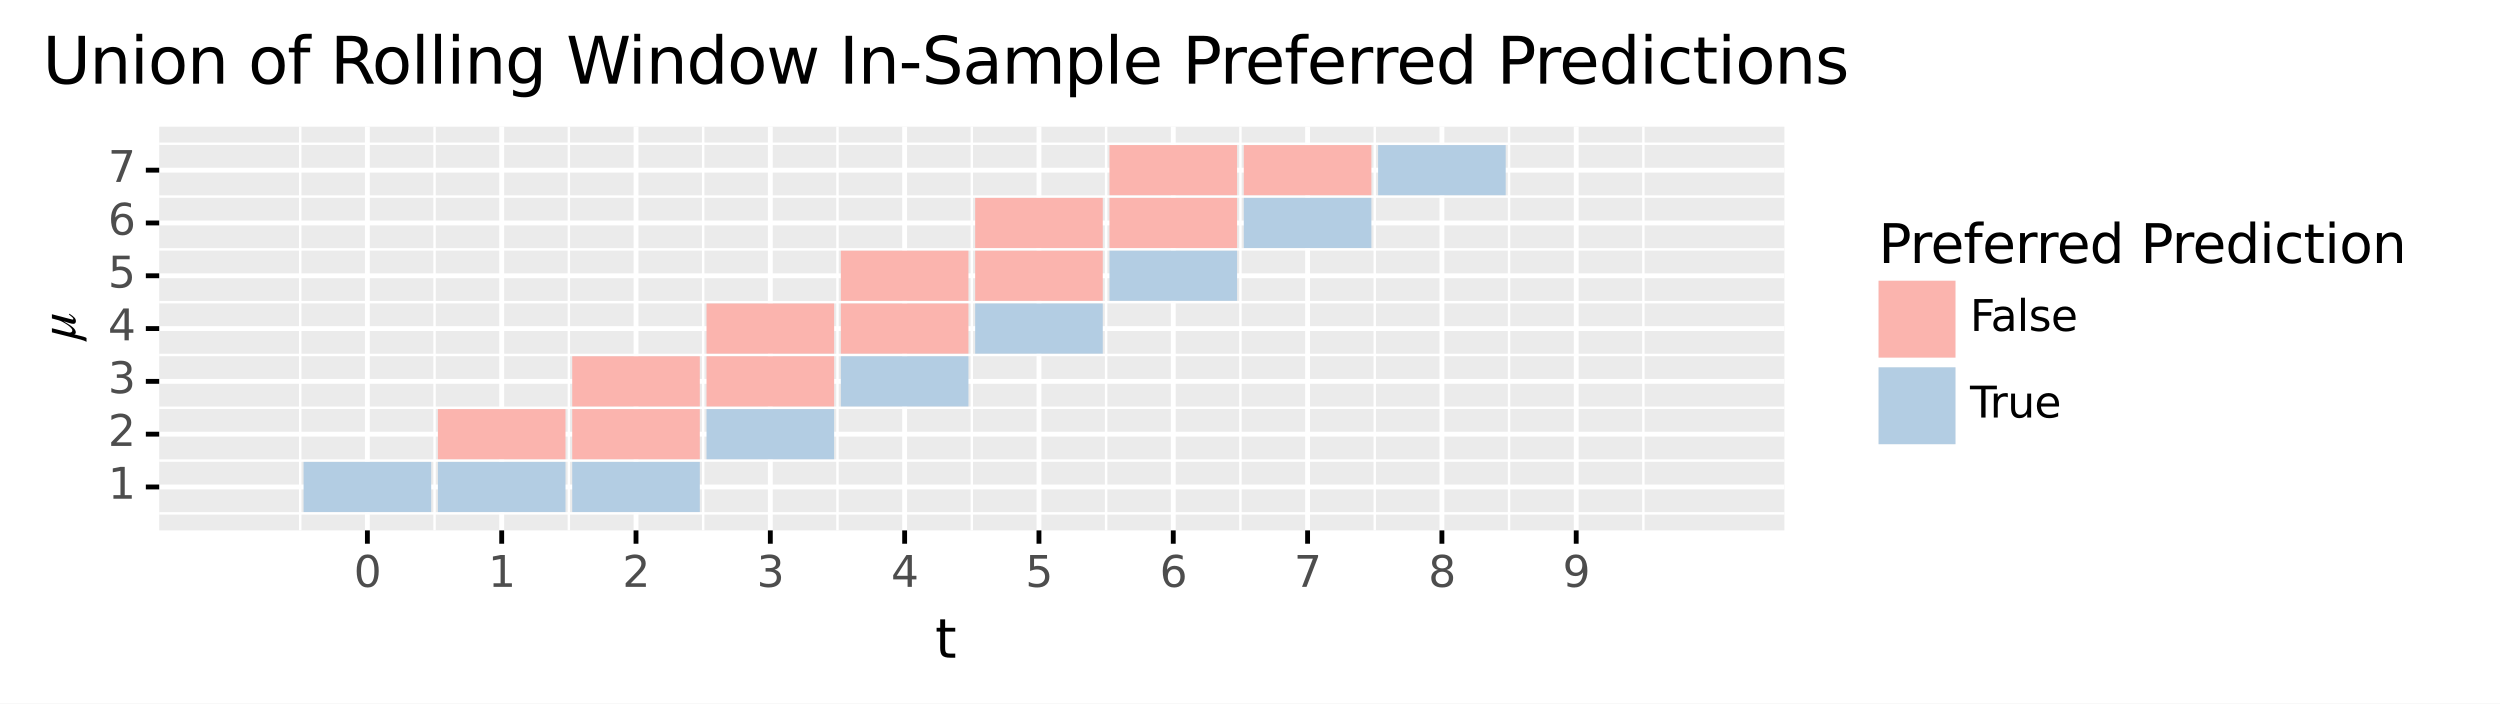 <?xml version="1.0" encoding="utf-8" standalone="no"?>
<!DOCTYPE svg PUBLIC "-//W3C//DTD SVG 1.1//EN"
  "http://www.w3.org/Graphics/SVG/1.1/DTD/svg11.dtd">
<svg height="144.978pt" version="1.1" viewBox="0 0 515.011 144.978" width="515.011pt" xmlns="http://www.w3.org/2000/svg" xmlns:xlink="http://www.w3.org/1999/xlink">
 <rect x="0" y="0" width="515.011" height="144.978" fill="#808080" stroke="none"/>
 <defs>
  <style type="text/css">*{stroke-linecap:butt;stroke-linejoin:round;}</style>
 </defs>
 <g id="figure_1">
  <g id="patch_1">
   <path d="M 0 144.978 
L 515.011 144.978 
L 515.011 0 
L 0 0 
z
" style="fill:#ffffff;stroke:#ffffff;stroke-linejoin:miter;"/>
  </g>
  <g id="axes_1">
   <g id="patch_2">
    <path d="M 32.795 109.265 
L 367.595 109.265 
L 367.595 26.105 
L 32.795 26.105 
z
" style="fill:#ebebeb;"/>
   </g>
   <g id="matplotlib.axis_1">
    <g id="xtick_1">
     <g id="line2d_1">
      <path clip-path="url(#p42454d6199)" d="M 75.683 109.265 
L 75.683 26.105 
" style="fill:none;stroke:#ffffff;"/>
     </g>
     <g id="line2d_2">
      <path d="M 75.683 109.265 
" style="fill:none;stroke:#333333;stroke-width:2;"/>
      <defs>
       <path d="M 0 0 
L 0 2.75 
" id="ma0053dd3ef" style="stroke:#000000;"/>
      </defs>
      <g>
       <use style="fill:#333333;stroke:#000000;" x="75.683" xlink:href="#ma0053dd3ef" y="109.265"/>
      </g>
     </g>
     <g id="text_1">
      <!-- 0 -->
      <g style="fill:#4d4d4d;" transform="translate(72.883 120.902)scale(0.088 -0.088)">
       <defs>
        <path d="M 2034 4250 
Q 1547 4250 1301 3770 
Q 1056 3291 1056 2328 
Q 1056 1369 1301 889 
Q 1547 409 2034 409 
Q 2525 409 2770 889 
Q 3016 1369 3016 2328 
Q 3016 3291 2770 3770 
Q 2525 4250 2034 4250 
z
M 2034 4750 
Q 2819 4750 3233 4129 
Q 3647 3509 3647 2328 
Q 3647 1150 3233 529 
Q 2819 -91 2034 -91 
Q 1250 -91 836 529 
Q 422 1150 422 2328 
Q 422 3509 836 4129 
Q 1250 4750 2034 4750 
z
" id="DejaVuSans-30" transform="scale(0.016)"/>
       </defs>
       <use xlink:href="#DejaVuSans-30"/>
      </g>
     </g>
    </g>
    <g id="xtick_2">
     <g id="line2d_3">
      <path clip-path="url(#p42454d6199)" d="M 103.352 109.265 
L 103.352 26.105 
" style="fill:none;stroke:#ffffff;"/>
     </g>
     <g id="line2d_4">
      <path d="M 103.352 109.265 
" style="fill:none;stroke:#333333;stroke-width:2;"/>
      <g>
       <use style="fill:#333333;stroke:#000000;" x="103.352" xlink:href="#ma0053dd3ef" y="109.265"/>
      </g>
     </g>
     <g id="text_2">
      <!-- 1 -->
      <g style="fill:#4d4d4d;" transform="translate(100.552 120.902)scale(0.088 -0.088)">
       <defs>
        <path d="M 794 531 
L 1825 531 
L 1825 4091 
L 703 3866 
L 703 4441 
L 1819 4666 
L 2450 4666 
L 2450 531 
L 3481 531 
L 3481 0 
L 794 0 
L 794 531 
z
" id="DejaVuSans-31" transform="scale(0.016)"/>
       </defs>
       <use xlink:href="#DejaVuSans-31"/>
      </g>
     </g>
    </g>
    <g id="xtick_3">
     <g id="line2d_5">
      <path clip-path="url(#p42454d6199)" d="M 131.021 109.265 
L 131.021 26.105 
" style="fill:none;stroke:#ffffff;"/>
     </g>
     <g id="line2d_6">
      <path d="M 131.021 109.265 
" style="fill:none;stroke:#333333;stroke-width:2;"/>
      <g>
       <use style="fill:#333333;stroke:#000000;" x="131.021" xlink:href="#ma0053dd3ef" y="109.265"/>
      </g>
     </g>
     <g id="text_3">
      <!-- 2 -->
      <g style="fill:#4d4d4d;" transform="translate(128.222 120.902)scale(0.088 -0.088)">
       <defs>
        <path d="M 1228 531 
L 3431 531 
L 3431 0 
L 469 0 
L 469 531 
Q 828 903 1448 1529 
Q 2069 2156 2228 2338 
Q 2531 2678 2651 2914 
Q 2772 3150 2772 3378 
Q 2772 3750 2511 3984 
Q 2250 4219 1831 4219 
Q 1534 4219 1204 4116 
Q 875 4013 500 3803 
L 500 4441 
Q 881 4594 1212 4672 
Q 1544 4750 1819 4750 
Q 2544 4750 2975 4387 
Q 3406 4025 3406 3419 
Q 3406 3131 3298 2873 
Q 3191 2616 2906 2266 
Q 2828 2175 2409 1742 
Q 1991 1309 1228 531 
z
" id="DejaVuSans-32" transform="scale(0.016)"/>
       </defs>
       <use xlink:href="#DejaVuSans-32"/>
      </g>
     </g>
    </g>
    <g id="xtick_4">
     <g id="line2d_7">
      <path clip-path="url(#p42454d6199)" d="M 158.691 109.265 
L 158.691 26.105 
" style="fill:none;stroke:#ffffff;"/>
     </g>
     <g id="line2d_8">
      <path d="M 158.691 109.265 
" style="fill:none;stroke:#333333;stroke-width:2;"/>
      <g>
       <use style="fill:#333333;stroke:#000000;" x="158.691" xlink:href="#ma0053dd3ef" y="109.265"/>
      </g>
     </g>
     <g id="text_4">
      <!-- 3 -->
      <g style="fill:#4d4d4d;" transform="translate(155.891 120.902)scale(0.088 -0.088)">
       <defs>
        <path d="M 2597 2516 
Q 3050 2419 3304 2112 
Q 3559 1806 3559 1356 
Q 3559 666 3084 287 
Q 2609 -91 1734 -91 
Q 1441 -91 1130 -33 
Q 819 25 488 141 
L 488 750 
Q 750 597 1062 519 
Q 1375 441 1716 441 
Q 2309 441 2620 675 
Q 2931 909 2931 1356 
Q 2931 1769 2642 2001 
Q 2353 2234 1838 2234 
L 1294 2234 
L 1294 2753 
L 1863 2753 
Q 2328 2753 2575 2939 
Q 2822 3125 2822 3475 
Q 2822 3834 2567 4026 
Q 2313 4219 1838 4219 
Q 1578 4219 1281 4162 
Q 984 4106 628 3988 
L 628 4550 
Q 988 4650 1302 4700 
Q 1616 4750 1894 4750 
Q 2613 4750 3031 4423 
Q 3450 4097 3450 3541 
Q 3450 3153 3228 2886 
Q 3006 2619 2597 2516 
z
" id="DejaVuSans-33" transform="scale(0.016)"/>
       </defs>
       <use xlink:href="#DejaVuSans-33"/>
      </g>
     </g>
    </g>
    <g id="xtick_5">
     <g id="line2d_9">
      <path clip-path="url(#p42454d6199)" d="M 186.36 109.265 
L 186.36 26.105 
" style="fill:none;stroke:#ffffff;"/>
     </g>
     <g id="line2d_10">
      <path d="M 186.36 109.265 
" style="fill:none;stroke:#333333;stroke-width:2;"/>
      <g>
       <use style="fill:#333333;stroke:#000000;" x="186.36" xlink:href="#ma0053dd3ef" y="109.265"/>
      </g>
     </g>
     <g id="text_5">
      <!-- 4 -->
      <g style="fill:#4d4d4d;" transform="translate(183.561 120.902)scale(0.088 -0.088)">
       <defs>
        <path d="M 2419 4116 
L 825 1625 
L 2419 1625 
L 2419 4116 
z
M 2253 4666 
L 3047 4666 
L 3047 1625 
L 3713 1625 
L 3713 1100 
L 3047 1100 
L 3047 0 
L 2419 0 
L 2419 1100 
L 313 1100 
L 313 1709 
L 2253 4666 
z
" id="DejaVuSans-34" transform="scale(0.016)"/>
       </defs>
       <use xlink:href="#DejaVuSans-34"/>
      </g>
     </g>
    </g>
    <g id="xtick_6">
     <g id="line2d_11">
      <path clip-path="url(#p42454d6199)" d="M 214.03 109.265 
L 214.03 26.105 
" style="fill:none;stroke:#ffffff;"/>
     </g>
     <g id="line2d_12">
      <path d="M 214.03 109.265 
" style="fill:none;stroke:#333333;stroke-width:2;"/>
      <g>
       <use style="fill:#333333;stroke:#000000;" x="214.03" xlink:href="#ma0053dd3ef" y="109.265"/>
      </g>
     </g>
     <g id="text_6">
      <!-- 5 -->
      <g style="fill:#4d4d4d;" transform="translate(211.23 120.902)scale(0.088 -0.088)">
       <defs>
        <path d="M 691 4666 
L 3169 4666 
L 3169 4134 
L 1269 4134 
L 1269 2991 
Q 1406 3038 1543 3061 
Q 1681 3084 1819 3084 
Q 2600 3084 3056 2656 
Q 3513 2228 3513 1497 
Q 3513 744 3044 326 
Q 2575 -91 1722 -91 
Q 1428 -91 1123 -41 
Q 819 9 494 109 
L 494 744 
Q 775 591 1075 516 
Q 1375 441 1709 441 
Q 2250 441 2565 725 
Q 2881 1009 2881 1497 
Q 2881 1984 2565 2268 
Q 2250 2553 1709 2553 
Q 1456 2553 1204 2497 
Q 953 2441 691 2322 
L 691 4666 
z
" id="DejaVuSans-35" transform="scale(0.016)"/>
       </defs>
       <use xlink:href="#DejaVuSans-35"/>
      </g>
     </g>
    </g>
    <g id="xtick_7">
     <g id="line2d_13">
      <path clip-path="url(#p42454d6199)" d="M 241.699 109.265 
L 241.699 26.105 
" style="fill:none;stroke:#ffffff;"/>
     </g>
     <g id="line2d_14">
      <path d="M 241.699 109.265 
" style="fill:none;stroke:#333333;stroke-width:2;"/>
      <g>
       <use style="fill:#333333;stroke:#000000;" x="241.699" xlink:href="#ma0053dd3ef" y="109.265"/>
      </g>
     </g>
     <g id="text_7">
      <!-- 6 -->
      <g style="fill:#4d4d4d;" transform="translate(238.9 120.902)scale(0.088 -0.088)">
       <defs>
        <path d="M 2113 2584 
Q 1688 2584 1439 2293 
Q 1191 2003 1191 1497 
Q 1191 994 1439 701 
Q 1688 409 2113 409 
Q 2538 409 2786 701 
Q 3034 994 3034 1497 
Q 3034 2003 2786 2293 
Q 2538 2584 2113 2584 
z
M 3366 4563 
L 3366 3988 
Q 3128 4100 2886 4159 
Q 2644 4219 2406 4219 
Q 1781 4219 1451 3797 
Q 1122 3375 1075 2522 
Q 1259 2794 1537 2939 
Q 1816 3084 2150 3084 
Q 2853 3084 3261 2657 
Q 3669 2231 3669 1497 
Q 3669 778 3244 343 
Q 2819 -91 2113 -91 
Q 1303 -91 875 529 
Q 447 1150 447 2328 
Q 447 3434 972 4092 
Q 1497 4750 2381 4750 
Q 2619 4750 2861 4703 
Q 3103 4656 3366 4563 
z
" id="DejaVuSans-36" transform="scale(0.016)"/>
       </defs>
       <use xlink:href="#DejaVuSans-36"/>
      </g>
     </g>
    </g>
    <g id="xtick_8">
     <g id="line2d_15">
      <path clip-path="url(#p42454d6199)" d="M 269.368 109.265 
L 269.368 26.105 
" style="fill:none;stroke:#ffffff;"/>
     </g>
     <g id="line2d_16">
      <path d="M 269.368 109.265 
" style="fill:none;stroke:#333333;stroke-width:2;"/>
      <g>
       <use style="fill:#333333;stroke:#000000;" x="269.368" xlink:href="#ma0053dd3ef" y="109.265"/>
      </g>
     </g>
     <g id="text_8">
      <!-- 7 -->
      <g style="fill:#4d4d4d;" transform="translate(266.569 120.902)scale(0.088 -0.088)">
       <defs>
        <path d="M 525 4666 
L 3525 4666 
L 3525 4397 
L 1831 0 
L 1172 0 
L 2766 4134 
L 525 4134 
L 525 4666 
z
" id="DejaVuSans-37" transform="scale(0.016)"/>
       </defs>
       <use xlink:href="#DejaVuSans-37"/>
      </g>
     </g>
    </g>
    <g id="xtick_9">
     <g id="line2d_17">
      <path clip-path="url(#p42454d6199)" d="M 297.038 109.265 
L 297.038 26.105 
" style="fill:none;stroke:#ffffff;"/>
     </g>
     <g id="line2d_18">
      <path d="M 297.038 109.265 
" style="fill:none;stroke:#333333;stroke-width:2;"/>
      <g>
       <use style="fill:#333333;stroke:#000000;" x="297.038" xlink:href="#ma0053dd3ef" y="109.265"/>
      </g>
     </g>
     <g id="text_9">
      <!-- 8 -->
      <g style="fill:#4d4d4d;" transform="translate(294.238 120.902)scale(0.088 -0.088)">
       <defs>
        <path d="M 2034 2216 
Q 1584 2216 1326 1975 
Q 1069 1734 1069 1313 
Q 1069 891 1326 650 
Q 1584 409 2034 409 
Q 2484 409 2743 651 
Q 3003 894 3003 1313 
Q 3003 1734 2745 1975 
Q 2488 2216 2034 2216 
z
M 1403 2484 
Q 997 2584 770 2862 
Q 544 3141 544 3541 
Q 544 4100 942 4425 
Q 1341 4750 2034 4750 
Q 2731 4750 3128 4425 
Q 3525 4100 3525 3541 
Q 3525 3141 3298 2862 
Q 3072 2584 2669 2484 
Q 3125 2378 3379 2068 
Q 3634 1759 3634 1313 
Q 3634 634 3220 271 
Q 2806 -91 2034 -91 
Q 1263 -91 848 271 
Q 434 634 434 1313 
Q 434 1759 690 2068 
Q 947 2378 1403 2484 
z
M 1172 3481 
Q 1172 3119 1398 2916 
Q 1625 2713 2034 2713 
Q 2441 2713 2670 2916 
Q 2900 3119 2900 3481 
Q 2900 3844 2670 4047 
Q 2441 4250 2034 4250 
Q 1625 4250 1398 4047 
Q 1172 3844 1172 3481 
z
" id="DejaVuSans-38" transform="scale(0.016)"/>
       </defs>
       <use xlink:href="#DejaVuSans-38"/>
      </g>
     </g>
    </g>
    <g id="xtick_10">
     <g id="line2d_19">
      <path clip-path="url(#p42454d6199)" d="M 324.707 109.265 
L 324.707 26.105 
" style="fill:none;stroke:#ffffff;"/>
     </g>
     <g id="line2d_20">
      <path d="M 324.707 109.265 
" style="fill:none;stroke:#333333;stroke-width:2;"/>
      <g>
       <use style="fill:#333333;stroke:#000000;" x="324.707" xlink:href="#ma0053dd3ef" y="109.265"/>
      </g>
     </g>
     <g id="text_10">
      <!-- 9 -->
      <g style="fill:#4d4d4d;" transform="translate(321.908 120.902)scale(0.088 -0.088)">
       <defs>
        <path d="M 703 97 
L 703 672 
Q 941 559 1184 500 
Q 1428 441 1663 441 
Q 2288 441 2617 861 
Q 2947 1281 2994 2138 
Q 2813 1869 2534 1725 
Q 2256 1581 1919 1581 
Q 1219 1581 811 2004 
Q 403 2428 403 3163 
Q 403 3881 828 4315 
Q 1253 4750 1959 4750 
Q 2769 4750 3195 4129 
Q 3622 3509 3622 2328 
Q 3622 1225 3098 567 
Q 2575 -91 1691 -91 
Q 1453 -91 1209 -44 
Q 966 3 703 97 
z
M 1959 2075 
Q 2384 2075 2632 2365 
Q 2881 2656 2881 3163 
Q 2881 3666 2632 3958 
Q 2384 4250 1959 4250 
Q 1534 4250 1286 3958 
Q 1038 3666 1038 3163 
Q 1038 2656 1286 2365 
Q 1534 2075 1959 2075 
z
" id="DejaVuSans-39" transform="scale(0.016)"/>
       </defs>
       <use xlink:href="#DejaVuSans-39"/>
      </g>
     </g>
    </g>
    <g id="xtick_11">
     <g id="line2d_21">
      <path clip-path="url(#p42454d6199)" d="M 61.848 109.265 
L 61.848 26.105 
" style="fill:none;stroke:#ffffff;stroke-width:0.5;"/>
     </g>
    </g>
    <g id="xtick_12">
     <g id="line2d_22">
      <path clip-path="url(#p42454d6199)" d="M 89.517 109.265 
L 89.517 26.105 
" style="fill:none;stroke:#ffffff;stroke-width:0.5;"/>
     </g>
    </g>
    <g id="xtick_13">
     <g id="line2d_23">
      <path clip-path="url(#p42454d6199)" d="M 117.187 109.265 
L 117.187 26.105 
" style="fill:none;stroke:#ffffff;stroke-width:0.5;"/>
     </g>
    </g>
    <g id="xtick_14">
     <g id="line2d_24">
      <path clip-path="url(#p42454d6199)" d="M 144.856 109.265 
L 144.856 26.105 
" style="fill:none;stroke:#ffffff;stroke-width:0.5;"/>
     </g>
    </g>
    <g id="xtick_15">
     <g id="line2d_25">
      <path clip-path="url(#p42454d6199)" d="M 172.526 109.265 
L 172.526 26.105 
" style="fill:none;stroke:#ffffff;stroke-width:0.5;"/>
     </g>
    </g>
    <g id="xtick_16">
     <g id="line2d_26">
      <path clip-path="url(#p42454d6199)" d="M 200.195 109.265 
L 200.195 26.105 
" style="fill:none;stroke:#ffffff;stroke-width:0.5;"/>
     </g>
    </g>
    <g id="xtick_17">
     <g id="line2d_27">
      <path clip-path="url(#p42454d6199)" d="M 227.864 109.265 
L 227.864 26.105 
" style="fill:none;stroke:#ffffff;stroke-width:0.5;"/>
     </g>
    </g>
    <g id="xtick_18">
     <g id="line2d_28">
      <path clip-path="url(#p42454d6199)" d="M 255.534 109.265 
L 255.534 26.105 
" style="fill:none;stroke:#ffffff;stroke-width:0.5;"/>
     </g>
    </g>
    <g id="xtick_19">
     <g id="line2d_29">
      <path clip-path="url(#p42454d6199)" d="M 283.203 109.265 
L 283.203 26.105 
" style="fill:none;stroke:#ffffff;stroke-width:0.5;"/>
     </g>
    </g>
    <g id="xtick_20">
     <g id="line2d_30">
      <path clip-path="url(#p42454d6199)" d="M 310.873 109.265 
L 310.873 26.105 
" style="fill:none;stroke:#ffffff;stroke-width:0.5;"/>
     </g>
    </g>
    <g id="xtick_21">
     <g id="line2d_31">
      <path clip-path="url(#p42454d6199)" d="M 338.542 109.265 
L 338.542 26.105 
" style="fill:none;stroke:#ffffff;stroke-width:0.5;"/>
     </g>
    </g>
    <g id="text_11">
     <!-- t -->
     <g transform="translate(192.639 135.49)scale(0.11 -0.11)">
      <defs>
       <path d="M 1172 4494 
L 1172 3500 
L 2356 3500 
L 2356 3053 
L 1172 3053 
L 1172 1153 
Q 1172 725 1289 603 
Q 1406 481 1766 481 
L 2356 481 
L 2356 0 
L 1766 0 
Q 1100 0 847 248 
Q 594 497 594 1153 
L 594 3053 
L 172 3053 
L 172 3500 
L 594 3500 
L 594 4494 
L 1172 4494 
z
" id="DejaVuSans-74" transform="scale(0.016)"/>
      </defs>
      <use xlink:href="#DejaVuSans-74"/>
     </g>
    </g>
   </g>
   <g id="matplotlib.axis_2">
    <g id="ytick_1">
     <g id="line2d_32">
      <path clip-path="url(#p42454d6199)" d="M 32.795 100.318 
L 367.595 100.318 
" style="fill:none;stroke:#ffffff;"/>
     </g>
     <g id="line2d_33">
      <path d="M 32.795 100.318 
" style="fill:none;stroke:#333333;stroke-width:2;"/>
      <defs>
       <path d="M 0 0 
L -2.75 0 
" id="m7a140f2d9d" style="stroke:#000000;"/>
      </defs>
      <g>
       <use style="fill:#333333;stroke:#000000;" x="32.795" xlink:href="#m7a140f2d9d" y="100.318"/>
      </g>
     </g>
     <g id="text_12">
      <!-- 1 -->
      <g style="fill:#4d4d4d;" transform="translate(22.246 102.747)scale(0.088 -0.088)">
       <use xlink:href="#DejaVuSans-31"/>
      </g>
     </g>
    </g>
    <g id="ytick_2">
     <g id="line2d_34">
      <path clip-path="url(#p42454d6199)" d="M 32.795 89.441 
L 367.595 89.441 
" style="fill:none;stroke:#ffffff;"/>
     </g>
     <g id="line2d_35">
      <path d="M 32.795 89.441 
" style="fill:none;stroke:#333333;stroke-width:2;"/>
      <g>
       <use style="fill:#333333;stroke:#000000;" x="32.795" xlink:href="#m7a140f2d9d" y="89.441"/>
      </g>
     </g>
     <g id="text_13">
      <!-- 2 -->
      <g style="fill:#4d4d4d;" transform="translate(22.246 91.869)scale(0.088 -0.088)">
       <use xlink:href="#DejaVuSans-32"/>
      </g>
     </g>
    </g>
    <g id="ytick_3">
     <g id="line2d_36">
      <path clip-path="url(#p42454d6199)" d="M 32.795 78.563 
L 367.595 78.563 
" style="fill:none;stroke:#ffffff;"/>
     </g>
     <g id="line2d_37">
      <path d="M 32.795 78.563 
" style="fill:none;stroke:#333333;stroke-width:2;"/>
      <g>
       <use style="fill:#333333;stroke:#000000;" x="32.795" xlink:href="#m7a140f2d9d" y="78.563"/>
      </g>
     </g>
     <g id="text_14">
      <!-- 3 -->
      <g style="fill:#4d4d4d;" transform="translate(22.246 80.991)scale(0.088 -0.088)">
       <use xlink:href="#DejaVuSans-33"/>
      </g>
     </g>
    </g>
    <g id="ytick_4">
     <g id="line2d_38">
      <path clip-path="url(#p42454d6199)" d="M 32.795 67.685 
L 367.595 67.685 
" style="fill:none;stroke:#ffffff;"/>
     </g>
     <g id="line2d_39">
      <path d="M 32.795 67.685 
" style="fill:none;stroke:#333333;stroke-width:2;"/>
      <g>
       <use style="fill:#333333;stroke:#000000;" x="32.795" xlink:href="#m7a140f2d9d" y="67.685"/>
      </g>
     </g>
     <g id="text_15">
      <!-- 4 -->
      <g style="fill:#4d4d4d;" transform="translate(22.246 70.114)scale(0.088 -0.088)">
       <use xlink:href="#DejaVuSans-34"/>
      </g>
     </g>
    </g>
    <g id="ytick_5">
     <g id="line2d_40">
      <path clip-path="url(#p42454d6199)" d="M 32.795 56.808 
L 367.595 56.808 
" style="fill:none;stroke:#ffffff;"/>
     </g>
     <g id="line2d_41">
      <path d="M 32.795 56.808 
" style="fill:none;stroke:#333333;stroke-width:2;"/>
      <g>
       <use style="fill:#333333;stroke:#000000;" x="32.795" xlink:href="#m7a140f2d9d" y="56.808"/>
      </g>
     </g>
     <g id="text_16">
      <!-- 5 -->
      <g style="fill:#4d4d4d;" transform="translate(22.246 59.236)scale(0.088 -0.088)">
       <use xlink:href="#DejaVuSans-35"/>
      </g>
     </g>
    </g>
    <g id="ytick_6">
     <g id="line2d_42">
      <path clip-path="url(#p42454d6199)" d="M 32.795 45.93 
L 367.595 45.93 
" style="fill:none;stroke:#ffffff;"/>
     </g>
     <g id="line2d_43">
      <path d="M 32.795 45.93 
" style="fill:none;stroke:#333333;stroke-width:2;"/>
      <g>
       <use style="fill:#333333;stroke:#000000;" x="32.795" xlink:href="#m7a140f2d9d" y="45.93"/>
      </g>
     </g>
     <g id="text_17">
      <!-- 6 -->
      <g style="fill:#4d4d4d;" transform="translate(22.246 48.358)scale(0.088 -0.088)">
       <use xlink:href="#DejaVuSans-36"/>
      </g>
     </g>
    </g>
    <g id="ytick_7">
     <g id="line2d_44">
      <path clip-path="url(#p42454d6199)" d="M 32.795 35.052 
L 367.595 35.052 
" style="fill:none;stroke:#ffffff;"/>
     </g>
     <g id="line2d_45">
      <path d="M 32.795 35.052 
" style="fill:none;stroke:#333333;stroke-width:2;"/>
      <g>
       <use style="fill:#333333;stroke:#000000;" x="32.795" xlink:href="#m7a140f2d9d" y="35.052"/>
      </g>
     </g>
     <g id="text_18">
      <!-- 7 -->
      <g style="fill:#4d4d4d;" transform="translate(22.246 37.481)scale(0.088 -0.088)">
       <use xlink:href="#DejaVuSans-37"/>
      </g>
     </g>
    </g>
    <g id="ytick_8">
     <g id="line2d_46">
      <path clip-path="url(#p42454d6199)" d="M 32.795 105.757 
L 367.595 105.757 
" style="fill:none;stroke:#ffffff;stroke-width:0.5;"/>
     </g>
    </g>
    <g id="ytick_9">
     <g id="line2d_47">
      <path clip-path="url(#p42454d6199)" d="M 32.795 94.88 
L 367.595 94.88 
" style="fill:none;stroke:#ffffff;stroke-width:0.5;"/>
     </g>
    </g>
    <g id="ytick_10">
     <g id="line2d_48">
      <path clip-path="url(#p42454d6199)" d="M 32.795 84.002 
L 367.595 84.002 
" style="fill:none;stroke:#ffffff;stroke-width:0.5;"/>
     </g>
    </g>
    <g id="ytick_11">
     <g id="line2d_49">
      <path clip-path="url(#p42454d6199)" d="M 32.795 73.124 
L 367.595 73.124 
" style="fill:none;stroke:#ffffff;stroke-width:0.5;"/>
     </g>
    </g>
    <g id="ytick_12">
     <g id="line2d_50">
      <path clip-path="url(#p42454d6199)" d="M 32.795 62.247 
L 367.595 62.247 
" style="fill:none;stroke:#ffffff;stroke-width:0.5;"/>
     </g>
    </g>
    <g id="ytick_13">
     <g id="line2d_51">
      <path clip-path="url(#p42454d6199)" d="M 32.795 51.369 
L 367.595 51.369 
" style="fill:none;stroke:#ffffff;stroke-width:0.5;"/>
     </g>
    </g>
    <g id="ytick_14">
     <g id="line2d_52">
      <path clip-path="url(#p42454d6199)" d="M 32.795 40.491 
L 367.595 40.491 
" style="fill:none;stroke:#ffffff;stroke-width:0.5;"/>
     </g>
    </g>
    <g id="ytick_15">
     <g id="line2d_53">
      <path clip-path="url(#p42454d6199)" d="M 32.795 29.613 
L 367.595 29.613 
" style="fill:none;stroke:#ffffff;stroke-width:0.5;"/>
     </g>
    </g>
    <g id="text_19">
     <!-- $\mu$ -->
     <g transform="translate(15.536 70.06)rotate(-90)scale(0.11 -0.11)">
      <defs>
       <path d="M 3002 749 
L 3091 691 
Q 2797 237 2614 83 
Q 2432 -70 2214 -70 
Q 2080 -70 1990 6 
Q 1901 83 1901 218 
Q 1901 416 1997 704 
L 2208 1370 
L 2202 1370 
Q 1766 595 1475 268 
Q 1184 -58 902 -58 
Q 723 -58 672 122 
Q 614 -109 547 -374 
Q 480 -640 451 -758 
Q 422 -877 384 -1005 
Q 346 -1133 314 -1197 
Q 282 -1261 243 -1312 
L -211 -1312 
Q -58 -1088 70 -595 
L 909 2739 
L 1389 2739 
L 909 832 
Q 883 717 883 659 
Q 883 352 1139 352 
Q 1395 352 1811 969 
Q 2227 1587 2323 1958 
L 2534 2739 
L 3027 2739 
L 2522 819 
Q 2400 333 2400 326 
Q 2400 230 2470 230 
Q 2547 230 2652 329 
Q 2758 429 3002 749 
z
" id="STIXGeneral-Italic-3bc" transform="scale(0.016)"/>
      </defs>
      <use transform="translate(0 0.203)" xlink:href="#STIXGeneral-Italic-3bc"/>
     </g>
    </g>
   </g>
   <g id="PolyCollection_1">
    <path clip-path="url(#p42454d6199)" d="M 62.54 105.485 
L 62.54 95.152 
L 88.826 95.152 
L 88.826 105.485 
z
" style="fill:#b3cde3;"/>
    <path clip-path="url(#p42454d6199)" d="M 90.209 105.485 
L 90.209 95.152 
L 116.495 95.152 
L 116.495 105.485 
z
" style="fill:#b3cde3;"/>
    <path clip-path="url(#p42454d6199)" d="M 117.878 105.485 
L 117.878 95.152 
L 144.164 95.152 
L 144.164 105.485 
z
" style="fill:#b3cde3;"/>
    <path clip-path="url(#p42454d6199)" d="M 90.209 94.608 
L 90.209 84.274 
L 116.495 84.274 
L 116.495 94.608 
z
" style="fill:#fbb4ae;"/>
    <path clip-path="url(#p42454d6199)" d="M 117.878 94.608 
L 117.878 84.274 
L 144.164 84.274 
L 144.164 94.608 
z
" style="fill:#fbb4ae;"/>
    <path clip-path="url(#p42454d6199)" d="M 145.548 94.608 
L 145.548 84.274 
L 171.834 84.274 
L 171.834 94.608 
z
" style="fill:#b3cde3;"/>
    <path clip-path="url(#p42454d6199)" d="M 117.878 83.73 
L 117.878 73.396 
L 144.164 73.396 
L 144.164 83.73 
z
" style="fill:#fbb4ae;"/>
    <path clip-path="url(#p42454d6199)" d="M 145.548 83.73 
L 145.548 73.396 
L 171.834 73.396 
L 171.834 83.73 
z
" style="fill:#fbb4ae;"/>
    <path clip-path="url(#p42454d6199)" d="M 173.217 83.73 
L 173.217 73.396 
L 199.503 73.396 
L 199.503 83.73 
z
" style="fill:#b3cde3;"/>
    <path clip-path="url(#p42454d6199)" d="M 145.548 72.852 
L 145.548 62.518 
L 171.834 62.518 
L 171.834 72.852 
z
" style="fill:#fbb4ae;"/>
    <path clip-path="url(#p42454d6199)" d="M 173.217 72.852 
L 173.217 62.518 
L 199.503 62.518 
L 199.503 72.852 
z
" style="fill:#fbb4ae;"/>
    <path clip-path="url(#p42454d6199)" d="M 200.887 72.852 
L 200.887 62.518 
L 227.173 62.518 
L 227.173 72.852 
z
" style="fill:#b3cde3;"/>
    <path clip-path="url(#p42454d6199)" d="M 173.217 61.975 
L 173.217 51.641 
L 199.503 51.641 
L 199.503 61.975 
z
" style="fill:#fbb4ae;"/>
    <path clip-path="url(#p42454d6199)" d="M 200.887 61.975 
L 200.887 51.641 
L 227.173 51.641 
L 227.173 61.975 
z
" style="fill:#fbb4ae;"/>
    <path clip-path="url(#p42454d6199)" d="M 228.556 61.975 
L 228.556 51.641 
L 254.842 51.641 
L 254.842 61.975 
z
" style="fill:#b3cde3;"/>
    <path clip-path="url(#p42454d6199)" d="M 200.887 51.097 
L 200.887 40.763 
L 227.173 40.763 
L 227.173 51.097 
z
" style="fill:#fbb4ae;"/>
    <path clip-path="url(#p42454d6199)" d="M 228.556 51.097 
L 228.556 40.763 
L 254.842 40.763 
L 254.842 51.097 
z
" style="fill:#fbb4ae;"/>
    <path clip-path="url(#p42454d6199)" d="M 256.226 51.097 
L 256.226 40.763 
L 282.511 40.763 
L 282.511 51.097 
z
" style="fill:#b3cde3;"/>
    <path clip-path="url(#p42454d6199)" d="M 228.556 40.219 
L 228.556 29.885 
L 254.842 29.885 
L 254.842 40.219 
z
" style="fill:#fbb4ae;"/>
    <path clip-path="url(#p42454d6199)" d="M 256.226 40.219 
L 256.226 29.885 
L 282.511 29.885 
L 282.511 40.219 
z
" style="fill:#fbb4ae;"/>
    <path clip-path="url(#p42454d6199)" d="M 283.895 40.219 
L 283.895 29.885 
L 310.181 29.885 
L 310.181 40.219 
z
" style="fill:#b3cde3;"/>
   </g>
   <g id="patch_3">
    <path d="M 374.795 103.708 
L 507.811 103.708 
L 507.811 30.582 
L 374.795 30.582 
z
" style="fill:#ffffff;"/>
   </g>
   <g id="text_20">
    <!-- Preferred Prediction -->
    <g transform="translate(386.995 54.176)scale(0.11 -0.11)">
     <defs>
      <path d="M 1259 4147 
L 1259 2394 
L 2053 2394 
Q 2494 2394 2734 2622 
Q 2975 2850 2975 3272 
Q 2975 3691 2734 3919 
Q 2494 4147 2053 4147 
L 1259 4147 
z
M 628 4666 
L 2053 4666 
Q 2838 4666 3239 4311 
Q 3641 3956 3641 3272 
Q 3641 2581 3239 2228 
Q 2838 1875 2053 1875 
L 1259 1875 
L 1259 0 
L 628 0 
L 628 4666 
z
" id="DejaVuSans-50" transform="scale(0.016)"/>
      <path d="M 2631 2963 
Q 2534 3019 2420 3045 
Q 2306 3072 2169 3072 
Q 1681 3072 1420 2755 
Q 1159 2438 1159 1844 
L 1159 0 
L 581 0 
L 581 3500 
L 1159 3500 
L 1159 2956 
Q 1341 3275 1631 3429 
Q 1922 3584 2338 3584 
Q 2397 3584 2469 3576 
Q 2541 3569 2628 3553 
L 2631 2963 
z
" id="DejaVuSans-72" transform="scale(0.016)"/>
      <path d="M 3597 1894 
L 3597 1613 
L 953 1613 
Q 991 1019 1311 708 
Q 1631 397 2203 397 
Q 2534 397 2845 478 
Q 3156 559 3463 722 
L 3463 178 
Q 3153 47 2828 -22 
Q 2503 -91 2169 -91 
Q 1331 -91 842 396 
Q 353 884 353 1716 
Q 353 2575 817 3079 
Q 1281 3584 2069 3584 
Q 2775 3584 3186 3129 
Q 3597 2675 3597 1894 
z
M 3022 2063 
Q 3016 2534 2758 2815 
Q 2500 3097 2075 3097 
Q 1594 3097 1305 2825 
Q 1016 2553 972 2059 
L 3022 2063 
z
" id="DejaVuSans-65" transform="scale(0.016)"/>
      <path d="M 2375 4863 
L 2375 4384 
L 1825 4384 
Q 1516 4384 1395 4259 
Q 1275 4134 1275 3809 
L 1275 3500 
L 2222 3500 
L 2222 3053 
L 1275 3053 
L 1275 0 
L 697 0 
L 697 3053 
L 147 3053 
L 147 3500 
L 697 3500 
L 697 3744 
Q 697 4328 969 4595 
Q 1241 4863 1831 4863 
L 2375 4863 
z
" id="DejaVuSans-66" transform="scale(0.016)"/>
      <path d="M 2906 2969 
L 2906 4863 
L 3481 4863 
L 3481 0 
L 2906 0 
L 2906 525 
Q 2725 213 2448 61 
Q 2172 -91 1784 -91 
Q 1150 -91 751 415 
Q 353 922 353 1747 
Q 353 2572 751 3078 
Q 1150 3584 1784 3584 
Q 2172 3584 2448 3432 
Q 2725 3281 2906 2969 
z
M 947 1747 
Q 947 1113 1208 752 
Q 1469 391 1925 391 
Q 2381 391 2643 752 
Q 2906 1113 2906 1747 
Q 2906 2381 2643 2742 
Q 2381 3103 1925 3103 
Q 1469 3103 1208 2742 
Q 947 2381 947 1747 
z
" id="DejaVuSans-64" transform="scale(0.016)"/>
      <path id="DejaVuSans-20" transform="scale(0.016)"/>
      <path d="M 603 3500 
L 1178 3500 
L 1178 0 
L 603 0 
L 603 3500 
z
M 603 4863 
L 1178 4863 
L 1178 4134 
L 603 4134 
L 603 4863 
z
" id="DejaVuSans-69" transform="scale(0.016)"/>
      <path d="M 3122 3366 
L 3122 2828 
Q 2878 2963 2633 3030 
Q 2388 3097 2138 3097 
Q 1578 3097 1268 2742 
Q 959 2388 959 1747 
Q 959 1106 1268 751 
Q 1578 397 2138 397 
Q 2388 397 2633 464 
Q 2878 531 3122 666 
L 3122 134 
Q 2881 22 2623 -34 
Q 2366 -91 2075 -91 
Q 1284 -91 818 406 
Q 353 903 353 1747 
Q 353 2603 823 3093 
Q 1294 3584 2113 3584 
Q 2378 3584 2631 3529 
Q 2884 3475 3122 3366 
z
" id="DejaVuSans-63" transform="scale(0.016)"/>
      <path d="M 1959 3097 
Q 1497 3097 1228 2736 
Q 959 2375 959 1747 
Q 959 1119 1226 758 
Q 1494 397 1959 397 
Q 2419 397 2687 759 
Q 2956 1122 2956 1747 
Q 2956 2369 2687 2733 
Q 2419 3097 1959 3097 
z
M 1959 3584 
Q 2709 3584 3137 3096 
Q 3566 2609 3566 1747 
Q 3566 888 3137 398 
Q 2709 -91 1959 -91 
Q 1206 -91 779 398 
Q 353 888 353 1747 
Q 353 2609 779 3096 
Q 1206 3584 1959 3584 
z
" id="DejaVuSans-6f" transform="scale(0.016)"/>
      <path d="M 3513 2113 
L 3513 0 
L 2938 0 
L 2938 2094 
Q 2938 2591 2744 2837 
Q 2550 3084 2163 3084 
Q 1697 3084 1428 2787 
Q 1159 2491 1159 1978 
L 1159 0 
L 581 0 
L 581 3500 
L 1159 3500 
L 1159 2956 
Q 1366 3272 1645 3428 
Q 1925 3584 2291 3584 
Q 2894 3584 3203 3211 
Q 3513 2838 3513 2113 
z
" id="DejaVuSans-6e" transform="scale(0.016)"/>
     </defs>
     <use xlink:href="#DejaVuSans-50"/>
     <use x="58.553" xlink:href="#DejaVuSans-72"/>
     <use x="97.416" xlink:href="#DejaVuSans-65"/>
     <use x="158.939" xlink:href="#DejaVuSans-66"/>
     <use x="194.145" xlink:href="#DejaVuSans-65"/>
     <use x="255.668" xlink:href="#DejaVuSans-72"/>
     <use x="295.031" xlink:href="#DejaVuSans-72"/>
     <use x="333.895" xlink:href="#DejaVuSans-65"/>
     <use x="395.418" xlink:href="#DejaVuSans-64"/>
     <use x="458.895" xlink:href="#DejaVuSans-20"/>
     <use x="490.682" xlink:href="#DejaVuSans-50"/>
     <use x="549.234" xlink:href="#DejaVuSans-72"/>
     <use x="588.098" xlink:href="#DejaVuSans-65"/>
     <use x="649.621" xlink:href="#DejaVuSans-64"/>
     <use x="713.098" xlink:href="#DejaVuSans-69"/>
     <use x="740.881" xlink:href="#DejaVuSans-63"/>
     <use x="795.861" xlink:href="#DejaVuSans-74"/>
     <use x="835.07" xlink:href="#DejaVuSans-69"/>
     <use x="862.854" xlink:href="#DejaVuSans-6f"/>
     <use x="924.035" xlink:href="#DejaVuSans-6e"/>
    </g>
   </g>
   <g id="patch_4">
    <path clip-path="url(#pedd85f3c0b)" d="M 386.995 73.668 
L 402.835 73.668 
L 402.835 57.828 
L 386.995 57.828 
z
" style="fill:#f2f2f2;"/>
   </g>
   <g id="patch_5">
    <path clip-path="url(#pedd85f3c0b)" d="M 386.995 73.668 
L 402.835 73.668 
L 402.835 57.828 
L 386.995 57.828 
z
" style="fill:#fbb4ae;"/>
   </g>
   <g id="text_21">
    <!-- False -->
    <g transform="translate(405.835 68.177)scale(0.088 -0.088)">
     <defs>
      <path d="M 628 4666 
L 3309 4666 
L 3309 4134 
L 1259 4134 
L 1259 2759 
L 3109 2759 
L 3109 2228 
L 1259 2228 
L 1259 0 
L 628 0 
L 628 4666 
z
" id="DejaVuSans-46" transform="scale(0.016)"/>
      <path d="M 2194 1759 
Q 1497 1759 1228 1600 
Q 959 1441 959 1056 
Q 959 750 1161 570 
Q 1363 391 1709 391 
Q 2188 391 2477 730 
Q 2766 1069 2766 1631 
L 2766 1759 
L 2194 1759 
z
M 3341 1997 
L 3341 0 
L 2766 0 
L 2766 531 
Q 2569 213 2275 61 
Q 1981 -91 1556 -91 
Q 1019 -91 701 211 
Q 384 513 384 1019 
Q 384 1609 779 1909 
Q 1175 2209 1959 2209 
L 2766 2209 
L 2766 2266 
Q 2766 2663 2505 2880 
Q 2244 3097 1772 3097 
Q 1472 3097 1187 3025 
Q 903 2953 641 2809 
L 641 3341 
Q 956 3463 1253 3523 
Q 1550 3584 1831 3584 
Q 2591 3584 2966 3190 
Q 3341 2797 3341 1997 
z
" id="DejaVuSans-61" transform="scale(0.016)"/>
      <path d="M 603 4863 
L 1178 4863 
L 1178 0 
L 603 0 
L 603 4863 
z
" id="DejaVuSans-6c" transform="scale(0.016)"/>
      <path d="M 2834 3397 
L 2834 2853 
Q 2591 2978 2328 3040 
Q 2066 3103 1784 3103 
Q 1356 3103 1142 2972 
Q 928 2841 928 2578 
Q 928 2378 1081 2264 
Q 1234 2150 1697 2047 
L 1894 2003 
Q 2506 1872 2764 1633 
Q 3022 1394 3022 966 
Q 3022 478 2636 193 
Q 2250 -91 1575 -91 
Q 1294 -91 989 -36 
Q 684 19 347 128 
L 347 722 
Q 666 556 975 473 
Q 1284 391 1588 391 
Q 1994 391 2212 530 
Q 2431 669 2431 922 
Q 2431 1156 2273 1281 
Q 2116 1406 1581 1522 
L 1381 1569 
Q 847 1681 609 1914 
Q 372 2147 372 2553 
Q 372 3047 722 3315 
Q 1072 3584 1716 3584 
Q 2034 3584 2315 3537 
Q 2597 3491 2834 3397 
z
" id="DejaVuSans-73" transform="scale(0.016)"/>
     </defs>
     <use xlink:href="#DejaVuSans-46"/>
     <use x="48.395" xlink:href="#DejaVuSans-61"/>
     <use x="109.674" xlink:href="#DejaVuSans-6c"/>
     <use x="137.457" xlink:href="#DejaVuSans-73"/>
     <use x="189.557" xlink:href="#DejaVuSans-65"/>
    </g>
   </g>
   <g id="patch_6">
    <path clip-path="url(#p5eecf86d27)" d="M 386.995 91.508 
L 402.835 91.508 
L 402.835 75.668 
L 386.995 75.668 
z
" style="fill:#f2f2f2;"/>
   </g>
   <g id="patch_7">
    <path clip-path="url(#p5eecf86d27)" d="M 386.995 91.508 
L 402.835 91.508 
L 402.835 75.668 
L 386.995 75.668 
z
" style="fill:#b3cde3;"/>
   </g>
   <g id="text_22">
    <!-- True -->
    <g transform="translate(405.835 86.017)scale(0.088 -0.088)">
     <defs>
      <path d="M -19 4666 
L 3928 4666 
L 3928 4134 
L 2272 4134 
L 2272 0 
L 1638 0 
L 1638 4134 
L -19 4134 
L -19 4666 
z
" id="DejaVuSans-54" transform="scale(0.016)"/>
      <path d="M 544 1381 
L 544 3500 
L 1119 3500 
L 1119 1403 
Q 1119 906 1312 657 
Q 1506 409 1894 409 
Q 2359 409 2629 706 
Q 2900 1003 2900 1516 
L 2900 3500 
L 3475 3500 
L 3475 0 
L 2900 0 
L 2900 538 
Q 2691 219 2414 64 
Q 2138 -91 1772 -91 
Q 1169 -91 856 284 
Q 544 659 544 1381 
z
M 1991 3584 
L 1991 3584 
z
" id="DejaVuSans-75" transform="scale(0.016)"/>
     </defs>
     <use xlink:href="#DejaVuSans-54"/>
     <use x="46.334" xlink:href="#DejaVuSans-72"/>
     <use x="87.447" xlink:href="#DejaVuSans-75"/>
     <use x="150.826" xlink:href="#DejaVuSans-65"/>
    </g>
   </g>
  </g>
  <g id="text_23">
   <!-- Union of Rolling Window In-Sample Preferred Predictions -->
   <g transform="translate(8.79 17.23)scale(0.132 -0.132)">
    <defs>
     <path d="M 556 4666 
L 1191 4666 
L 1191 1831 
Q 1191 1081 1462 751 
Q 1734 422 2344 422 
Q 2950 422 3222 751 
Q 3494 1081 3494 1831 
L 3494 4666 
L 4128 4666 
L 4128 1753 
Q 4128 841 3676 375 
Q 3225 -91 2344 -91 
Q 1459 -91 1007 375 
Q 556 841 556 1753 
L 556 4666 
z
" id="DejaVuSans-55" transform="scale(0.016)"/>
     <path d="M 2841 2188 
Q 3044 2119 3236 1894 
Q 3428 1669 3622 1275 
L 4263 0 
L 3584 0 
L 2988 1197 
Q 2756 1666 2539 1819 
Q 2322 1972 1947 1972 
L 1259 1972 
L 1259 0 
L 628 0 
L 628 4666 
L 2053 4666 
Q 2853 4666 3247 4331 
Q 3641 3997 3641 3322 
Q 3641 2881 3436 2590 
Q 3231 2300 2841 2188 
z
M 1259 4147 
L 1259 2491 
L 2053 2491 
Q 2509 2491 2742 2702 
Q 2975 2913 2975 3322 
Q 2975 3731 2742 3939 
Q 2509 4147 2053 4147 
L 1259 4147 
z
" id="DejaVuSans-52" transform="scale(0.016)"/>
     <path d="M 2906 1791 
Q 2906 2416 2648 2759 
Q 2391 3103 1925 3103 
Q 1463 3103 1205 2759 
Q 947 2416 947 1791 
Q 947 1169 1205 825 
Q 1463 481 1925 481 
Q 2391 481 2648 825 
Q 2906 1169 2906 1791 
z
M 3481 434 
Q 3481 -459 3084 -895 
Q 2688 -1331 1869 -1331 
Q 1566 -1331 1297 -1286 
Q 1028 -1241 775 -1147 
L 775 -588 
Q 1028 -725 1275 -790 
Q 1522 -856 1778 -856 
Q 2344 -856 2625 -561 
Q 2906 -266 2906 331 
L 2906 616 
Q 2728 306 2450 153 
Q 2172 0 1784 0 
Q 1141 0 747 490 
Q 353 981 353 1791 
Q 353 2603 747 3093 
Q 1141 3584 1784 3584 
Q 2172 3584 2450 3431 
Q 2728 3278 2906 2969 
L 2906 3500 
L 3481 3500 
L 3481 434 
z
" id="DejaVuSans-67" transform="scale(0.016)"/>
     <path d="M 213 4666 
L 850 4666 
L 1831 722 
L 2809 4666 
L 3519 4666 
L 4500 722 
L 5478 4666 
L 6119 4666 
L 4947 0 
L 4153 0 
L 3169 4050 
L 2175 0 
L 1381 0 
L 213 4666 
z
" id="DejaVuSans-57" transform="scale(0.016)"/>
     <path d="M 269 3500 
L 844 3500 
L 1563 769 
L 2278 3500 
L 2956 3500 
L 3675 769 
L 4391 3500 
L 4966 3500 
L 4050 0 
L 3372 0 
L 2619 2869 
L 1863 0 
L 1184 0 
L 269 3500 
z
" id="DejaVuSans-77" transform="scale(0.016)"/>
     <path d="M 628 4666 
L 1259 4666 
L 1259 0 
L 628 0 
L 628 4666 
z
" id="DejaVuSans-49" transform="scale(0.016)"/>
     <path d="M 313 2009 
L 1997 2009 
L 1997 1497 
L 313 1497 
L 313 2009 
z
" id="DejaVuSans-2d" transform="scale(0.016)"/>
     <path d="M 3425 4513 
L 3425 3897 
Q 3066 4069 2747 4153 
Q 2428 4238 2131 4238 
Q 1616 4238 1336 4038 
Q 1056 3838 1056 3469 
Q 1056 3159 1242 3001 
Q 1428 2844 1947 2747 
L 2328 2669 
Q 3034 2534 3370 2195 
Q 3706 1856 3706 1288 
Q 3706 609 3251 259 
Q 2797 -91 1919 -91 
Q 1588 -91 1214 -16 
Q 841 59 441 206 
L 441 856 
Q 825 641 1194 531 
Q 1563 422 1919 422 
Q 2459 422 2753 634 
Q 3047 847 3047 1241 
Q 3047 1584 2836 1778 
Q 2625 1972 2144 2069 
L 1759 2144 
Q 1053 2284 737 2584 
Q 422 2884 422 3419 
Q 422 4038 858 4394 
Q 1294 4750 2059 4750 
Q 2388 4750 2728 4690 
Q 3069 4631 3425 4513 
z
" id="DejaVuSans-53" transform="scale(0.016)"/>
     <path d="M 3328 2828 
Q 3544 3216 3844 3400 
Q 4144 3584 4550 3584 
Q 5097 3584 5394 3201 
Q 5691 2819 5691 2113 
L 5691 0 
L 5113 0 
L 5113 2094 
Q 5113 2597 4934 2840 
Q 4756 3084 4391 3084 
Q 3944 3084 3684 2787 
Q 3425 2491 3425 1978 
L 3425 0 
L 2847 0 
L 2847 2094 
Q 2847 2600 2669 2842 
Q 2491 3084 2119 3084 
Q 1678 3084 1418 2786 
Q 1159 2488 1159 1978 
L 1159 0 
L 581 0 
L 581 3500 
L 1159 3500 
L 1159 2956 
Q 1356 3278 1631 3431 
Q 1906 3584 2284 3584 
Q 2666 3584 2933 3390 
Q 3200 3197 3328 2828 
z
" id="DejaVuSans-6d" transform="scale(0.016)"/>
     <path d="M 1159 525 
L 1159 -1331 
L 581 -1331 
L 581 3500 
L 1159 3500 
L 1159 2969 
Q 1341 3281 1617 3432 
Q 1894 3584 2278 3584 
Q 2916 3584 3314 3078 
Q 3713 2572 3713 1747 
Q 3713 922 3314 415 
Q 2916 -91 2278 -91 
Q 1894 -91 1617 61 
Q 1341 213 1159 525 
z
M 3116 1747 
Q 3116 2381 2855 2742 
Q 2594 3103 2138 3103 
Q 1681 3103 1420 2742 
Q 1159 2381 1159 1747 
Q 1159 1113 1420 752 
Q 1681 391 2138 391 
Q 2594 391 2855 752 
Q 3116 1113 3116 1747 
z
" id="DejaVuSans-70" transform="scale(0.016)"/>
    </defs>
    <use xlink:href="#DejaVuSans-55"/>
    <use x="73.193" xlink:href="#DejaVuSans-6e"/>
    <use x="136.572" xlink:href="#DejaVuSans-69"/>
    <use x="164.355" xlink:href="#DejaVuSans-6f"/>
    <use x="225.537" xlink:href="#DejaVuSans-6e"/>
    <use x="288.916" xlink:href="#DejaVuSans-20"/>
    <use x="320.703" xlink:href="#DejaVuSans-6f"/>
    <use x="381.885" xlink:href="#DejaVuSans-66"/>
    <use x="417.09" xlink:href="#DejaVuSans-20"/>
    <use x="448.877" xlink:href="#DejaVuSans-52"/>
    <use x="513.859" xlink:href="#DejaVuSans-6f"/>
    <use x="575.041" xlink:href="#DejaVuSans-6c"/>
    <use x="602.824" xlink:href="#DejaVuSans-6c"/>
    <use x="630.607" xlink:href="#DejaVuSans-69"/>
    <use x="658.391" xlink:href="#DejaVuSans-6e"/>
    <use x="721.77" xlink:href="#DejaVuSans-67"/>
    <use x="785.246" xlink:href="#DejaVuSans-20"/>
    <use x="817.033" xlink:href="#DejaVuSans-57"/>
    <use x="913.66" xlink:href="#DejaVuSans-69"/>
    <use x="941.443" xlink:href="#DejaVuSans-6e"/>
    <use x="1004.822" xlink:href="#DejaVuSans-64"/>
    <use x="1068.299" xlink:href="#DejaVuSans-6f"/>
    <use x="1129.48" xlink:href="#DejaVuSans-77"/>
    <use x="1211.268" xlink:href="#DejaVuSans-20"/>
    <use x="1243.055" xlink:href="#DejaVuSans-49"/>
    <use x="1272.547" xlink:href="#DejaVuSans-6e"/>
    <use x="1335.926" xlink:href="#DejaVuSans-2d"/>
    <use x="1372.01" xlink:href="#DejaVuSans-53"/>
    <use x="1435.486" xlink:href="#DejaVuSans-61"/>
    <use x="1496.766" xlink:href="#DejaVuSans-6d"/>
    <use x="1594.178" xlink:href="#DejaVuSans-70"/>
    <use x="1657.654" xlink:href="#DejaVuSans-6c"/>
    <use x="1685.438" xlink:href="#DejaVuSans-65"/>
    <use x="1746.961" xlink:href="#DejaVuSans-20"/>
    <use x="1778.748" xlink:href="#DejaVuSans-50"/>
    <use x="1837.301" xlink:href="#DejaVuSans-72"/>
    <use x="1876.164" xlink:href="#DejaVuSans-65"/>
    <use x="1937.688" xlink:href="#DejaVuSans-66"/>
    <use x="1972.893" xlink:href="#DejaVuSans-65"/>
    <use x="2034.416" xlink:href="#DejaVuSans-72"/>
    <use x="2073.779" xlink:href="#DejaVuSans-72"/>
    <use x="2112.643" xlink:href="#DejaVuSans-65"/>
    <use x="2174.166" xlink:href="#DejaVuSans-64"/>
    <use x="2237.643" xlink:href="#DejaVuSans-20"/>
    <use x="2269.43" xlink:href="#DejaVuSans-50"/>
    <use x="2327.982" xlink:href="#DejaVuSans-72"/>
    <use x="2366.846" xlink:href="#DejaVuSans-65"/>
    <use x="2428.369" xlink:href="#DejaVuSans-64"/>
    <use x="2491.846" xlink:href="#DejaVuSans-69"/>
    <use x="2519.629" xlink:href="#DejaVuSans-63"/>
    <use x="2574.609" xlink:href="#DejaVuSans-74"/>
    <use x="2613.818" xlink:href="#DejaVuSans-69"/>
    <use x="2641.602" xlink:href="#DejaVuSans-6f"/>
    <use x="2702.783" xlink:href="#DejaVuSans-6e"/>
    <use x="2766.162" xlink:href="#DejaVuSans-73"/>
   </g>
  </g>
 </g>
 <defs>
  <clipPath id="p42454d6199">
   <rect height="83.16" width="334.8" x="32.795" y="26.105"/>
  </clipPath>
  <clipPath id="pedd85f3c0b">
   <path d="M 386.995 73.668 
L 386.995 57.828 
L 402.835 57.828 
L 402.835 73.668 
"/>
  </clipPath>
  <clipPath id="p5eecf86d27">
   <path d="M 386.995 91.508 
L 386.995 75.668 
L 402.835 75.668 
L 402.835 91.508 
"/>
  </clipPath>
 </defs>
</svg>
